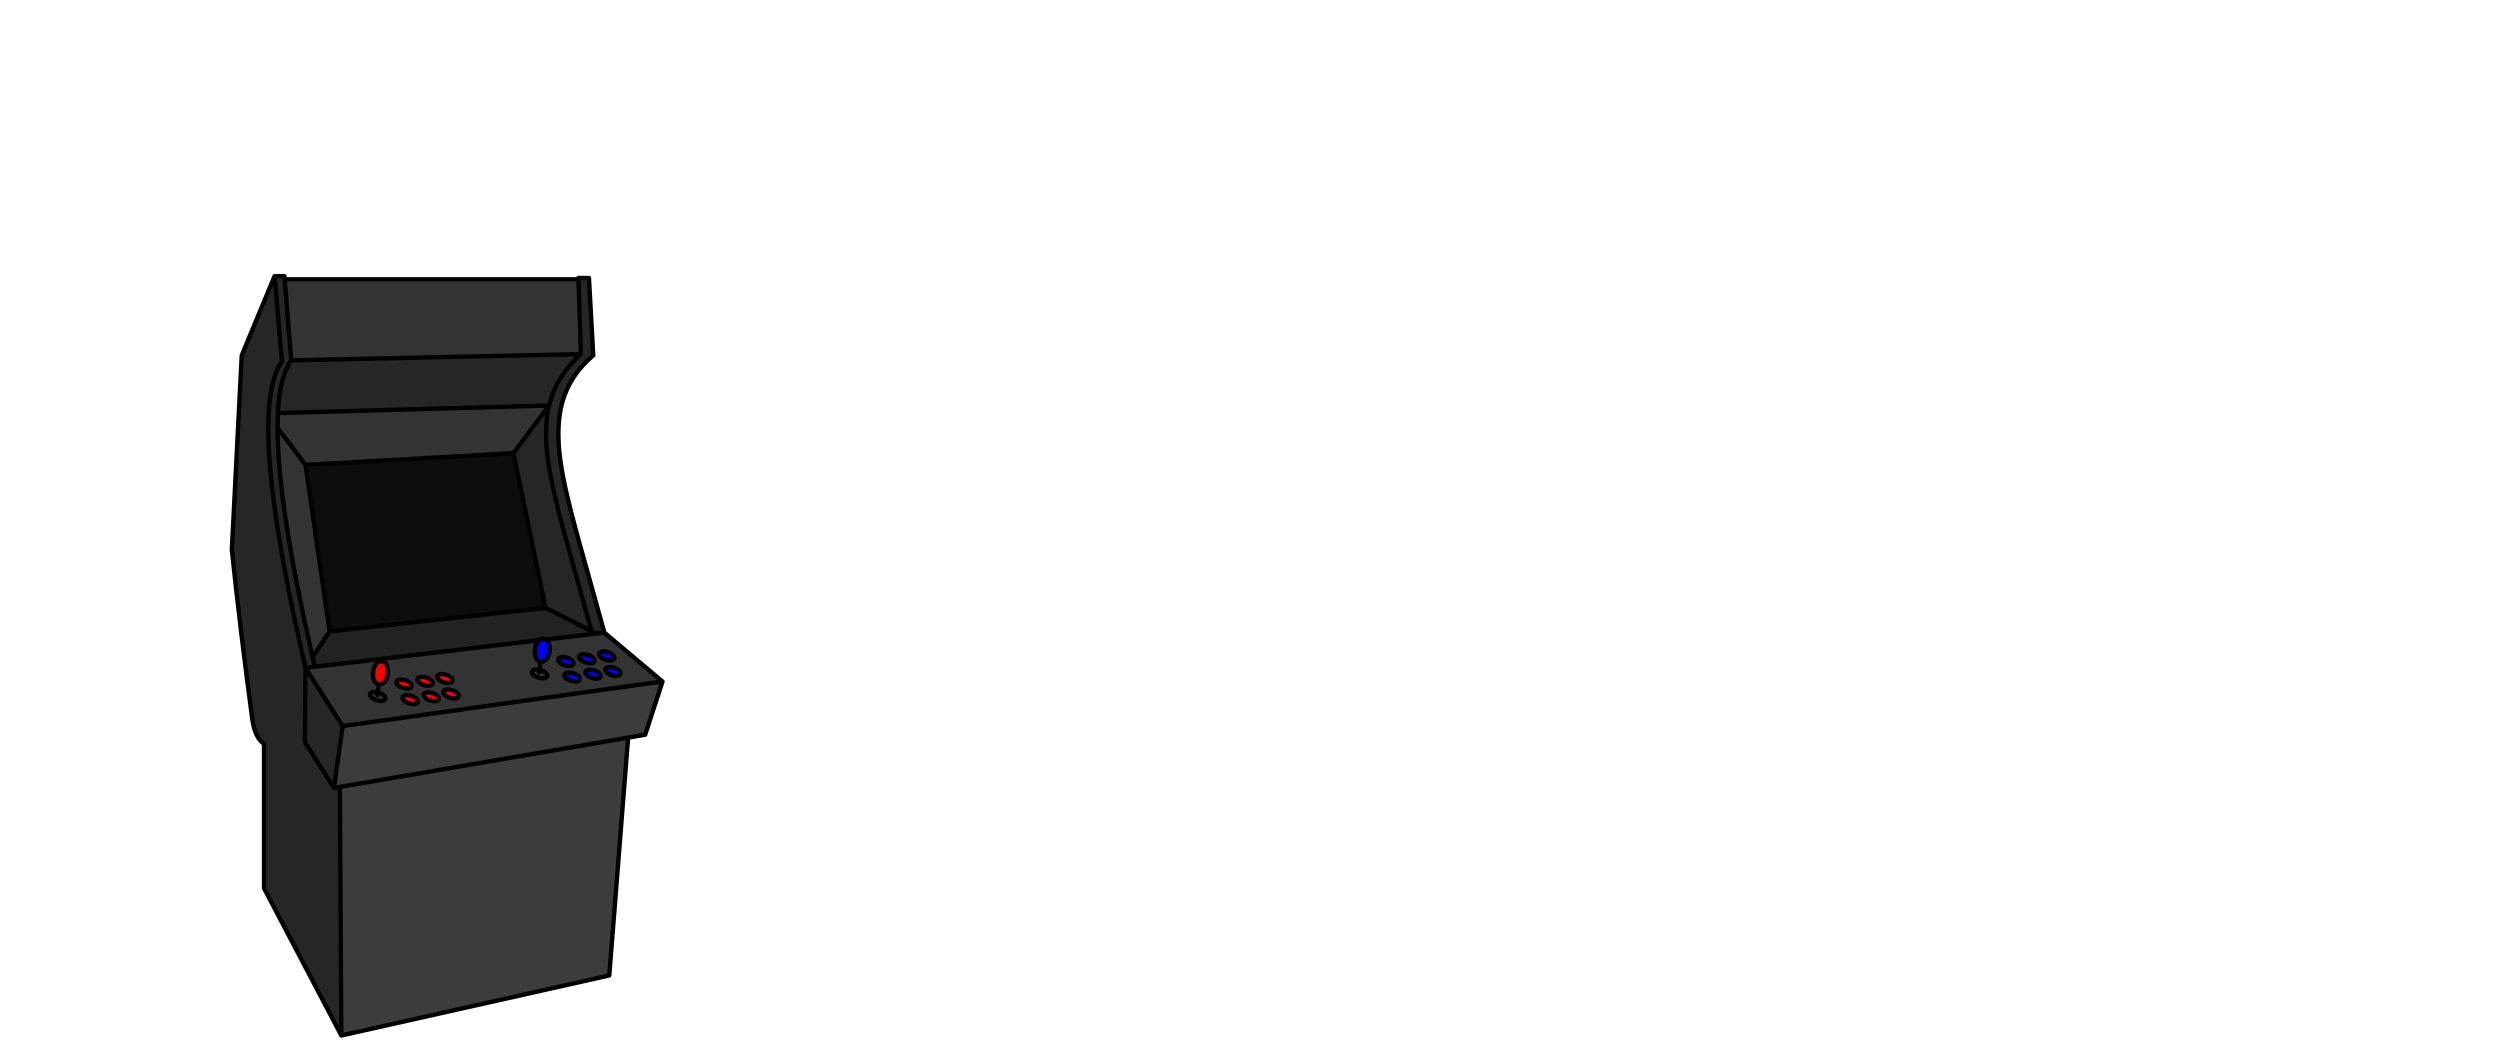 <?xml version="1.0" encoding="UTF-8" standalone="no"?>
<svg xmlns:xlink="http://www.w3.org/1999/xlink" height="720.75px" width="1716.8px" xmlns="http://www.w3.org/2000/svg">
  <g transform="matrix(1, 0, 0, 1, 307.05, 450.35)">
    <use height="524.45" transform="matrix(1.0, 0.0, 0.0, 1.0, -149.35, -262.2)" width="298.75" xlink:href="#sprite0"/>
  </g>
  <defs>
    <g id="sprite0" transform="matrix(1, 0, 0, 1, 149.35, 262.2)">
      <use height="122.4" transform="matrix(1.0, 0.0, 0.0, 1.0, -97.25, -139.15)" width="164.9" xlink:href="#shape0"/>
      <use height="524.45" transform="matrix(1.0, 0.0, 0.0, 1.0, -149.35, -262.2)" width="298.75" xlink:href="#shape1"/>
    </g>
    <g id="shape0" transform="matrix(1, 0, 0, 1, 97.25, 139.15)">
      <path d="M67.65 -32.9 L-80.7 -16.75 -97.25 -131.1 45.55 -139.15 67.65 -32.9" fill="#0d0d0d" fill-rule="evenodd" stroke="none"/>
    </g>
    <g id="shape1" transform="matrix(1, 0, 0, 1, 149.35, 262.2)">
      <path d="M90.2 -258.55 L90.15 -259.45 97.4 -259.45 100.35 -206.3 Q84.3 -192.75 79.15 -174.3 74.45 -157.7 77.85 -133.45 80.45 -114.95 89.75 -81.4 L108.0 -15.9 102.5 -15.3 99.2 -16.95 81.25 -81.4 Q71.95 -114.95 69.35 -133.45 66.2 -155.95 70.0 -171.9 L70.65 -174.3 Q75.8 -192.75 91.85 -207.15 75.8 -192.75 70.65 -174.3 L70.0 -171.9 Q66.2 -155.95 69.35 -133.45 71.95 -114.95 81.25 -81.4 L99.2 -16.95 67.65 -32.9 45.55 -139.15 70.0 -171.9 -116.2 -166.7 -116.45 -156.55 Q-116.4 -103.55 -92.4 0.95 L-90.85 7.55 -97.25 8.3 -71.75 48.25 -77.7 90.75 -97.7 59.3 -97.25 8.3 Q-138.3 -167.65 -113.4 -202.05 L-118.5 -260.7 -113.4 -202.05 Q-138.3 -167.65 -97.25 8.3 L-97.7 59.3 -77.7 90.75 -73.65 90.05 -72.65 260.75 -125.75 159.6 -125.75 60.55 Q-132.1 56.0 -133.8 43.55 -142.15 -18.6 -147.85 -72.85 L-141.05 -206.3 -118.5 -260.7 -111.7 -260.7 -111.55 -258.55 -107.05 -202.9 Q-114.95 -192.0 -116.2 -166.7 -114.95 -192.0 -107.05 -202.9 L91.85 -207.15 90.2 -258.55" fill="#262626" fill-rule="evenodd" stroke="none"/>
      <path d="M90.2 -258.55 L91.85 -207.15 -107.05 -202.9 -111.55 -258.55 90.2 -258.55 M102.5 -15.3 L108.0 -15.9 147.9 17.65 -71.75 48.25 -97.25 8.3 -90.85 7.55 63.1 -10.65 62.5 -9.95 Q60.7 -7.8 60.3 -4.5 59.8 -1.15 61.0 1.35 62.15 3.9 64.25 4.2 66.35 4.45 68.15 2.3 69.95 0.15 70.4 -3.15 70.8 -6.5 69.65 -9.05 68.95 -10.5 67.95 -11.2 L102.5 -15.3 M70.0 -171.9 L45.55 -139.15 -97.25 -131.1 -80.7 -16.75 -92.4 0.95 Q-116.4 -103.55 -116.45 -156.55 L-116.2 -166.7 70.0 -171.9 M63.15 11.5 L63.45 9.6 61.35 9.35 Q59.3 9.35 58.55 10.25 57.75 11.15 58.65 12.4 59.5 13.7 61.55 14.6 63.6 15.5 65.6 15.5 67.65 15.5 68.45 14.6 69.2 13.7 68.35 12.4 67.45 11.15 65.4 10.25 L63.45 9.6 64.25 4.2 63.45 9.6 65.4 10.25 Q67.45 11.15 68.35 12.4 69.2 13.7 68.45 14.6 67.65 15.5 65.6 15.5 63.6 15.5 61.55 14.6 59.5 13.7 58.65 12.4 57.75 11.15 58.55 10.25 59.3 9.35 61.35 9.35 L63.45 9.6 63.15 11.5 M87.9 17.65 Q89.95 17.6 90.75 16.75 91.5 15.8 90.65 14.55 89.75 13.25 87.75 12.4 85.7 11.5 83.65 11.5 81.6 11.5 80.85 12.4 80.05 13.25 80.95 14.55 81.85 15.8 83.85 16.75 85.9 17.6 87.9 17.65 M86.4 3.9 Q85.5 2.65 83.5 1.75 81.45 0.85 79.4 0.85 77.35 0.85 76.6 1.75 75.8 2.65 76.7 3.9 77.6 5.2 79.6 6.1 81.65 7.0 83.65 7.0 85.7 7.0 86.5 6.1 87.25 5.2 86.4 3.9 M102.35 15.7 Q104.4 15.7 105.2 14.8 105.95 13.9 105.1 12.65 104.2 11.35 102.2 10.45 100.15 9.55 98.1 9.55 96.05 9.55 95.3 10.45 94.5 11.35 95.4 12.65 96.3 13.9 98.3 14.8 100.35 15.7 102.35 15.7 M118.7 10.7 Q117.8 9.45 115.8 8.55 113.75 7.65 111.7 7.65 109.65 7.65 108.9 8.55 108.1 9.45 109.0 10.7 109.9 12.0 111.9 12.9 113.95 13.8 115.95 13.8 118.0 13.8 118.8 12.9 119.55 12.0 118.7 10.7 M97.95 -0.15 Q95.9 -1.05 93.85 -1.05 91.8 -1.05 91.05 -0.15 90.25 0.7 91.15 2.0 92.05 3.3 94.05 4.2 96.1 5.05 98.1 5.1 100.15 5.05 100.95 4.2 101.7 3.3 100.85 2.0 99.95 0.7 97.95 -0.15 M111.55 -2.05 Q109.5 -2.95 107.45 -2.95 105.4 -2.95 104.65 -2.05 103.85 -1.2 104.75 0.1 105.65 1.35 107.65 2.3 109.7 3.15 111.7 3.2 113.75 3.15 114.55 2.3 115.3 1.35 114.45 0.1 113.55 -1.2 111.55 -2.05 M3.3 15.6 Q2.4 14.3 0.4 13.45 -1.65 12.55 -3.65 12.55 -5.7 12.55 -6.5 13.45 -7.3 14.3 -6.4 15.6 -5.5 16.9 -3.45 17.8 -1.45 18.65 0.6 18.7 2.6 18.65 3.4 17.8 4.2 16.9 3.3 15.6 M4.65 24.05 Q2.6 23.15 0.6 23.15 -1.45 23.15 -2.25 24.05 -3.05 24.95 -2.15 26.25 -1.25 27.5 0.8 28.4 2.8 29.3 4.85 29.3 6.85 29.3 7.65 28.4 8.45 27.5 7.55 26.25 6.65 24.95 4.65 24.05 M-97.25 -131.1 L-116.45 -156.55 -97.25 -131.1 M-46.85 19.7 Q-44.8 19.95 -43.0 17.8 -41.2 15.65 -40.75 12.35 -40.3 9.0 -41.5 6.45 -42.65 3.95 -44.75 3.7 -46.9 3.4 -48.65 5.55 -50.45 7.7 -50.85 11.0 -51.3 14.35 -50.15 16.85 -49.0 19.4 -46.85 19.7 L-47.7 25.1 -45.7 25.75 Q-43.7 26.65 -42.8 27.95 -41.9 29.2 -42.7 30.1 -43.5 31.0 -45.55 31.0 -47.55 31.0 -49.6 30.1 -51.6 29.2 -52.5 27.95 -53.4 26.65 -52.6 25.75 -51.85 24.85 -49.8 24.85 L-47.7 25.1 -47.95 27.0 -47.7 25.1 -49.8 24.85 Q-51.85 24.85 -52.6 25.75 -53.4 26.65 -52.5 27.95 -51.6 29.2 -49.6 30.1 -47.55 31.0 -45.55 31.0 -43.5 31.0 -42.7 30.1 -41.9 29.2 -42.8 27.95 -43.7 26.65 -45.7 25.75 L-47.7 25.1 -46.85 19.7 M-6.05 28.15 Q-6.95 26.85 -8.95 26.0 -11.0 25.1 -13.0 25.1 -15.05 25.1 -15.85 26.0 -16.65 26.85 -15.75 28.15 -14.85 29.4 -12.8 30.35 -10.8 31.2 -8.75 31.25 -6.75 31.2 -5.95 30.35 -5.15 29.4 -6.05 28.15 M-23.4 27.9 Q-25.45 27.0 -27.45 27.0 -29.5 27.0 -30.3 27.9 -31.1 28.75 -30.2 30.05 -29.3 31.35 -27.25 32.25 -25.25 33.1 -23.2 33.15 -21.2 33.1 -20.4 32.25 -19.6 31.35 -20.5 30.05 -21.4 28.75 -23.4 27.9 M-27.65 17.25 Q-29.7 16.35 -31.7 16.35 -33.75 16.35 -34.55 17.25 -35.35 18.15 -34.45 19.45 -33.55 20.7 -31.5 21.6 -29.5 22.5 -27.45 22.5 -25.45 22.5 -24.65 21.6 -23.85 20.7 -24.75 19.45 -25.65 18.15 -27.65 17.25 M-13.0 20.6 Q-11.0 20.6 -10.2 19.7 -9.4 18.8 -10.3 17.5 -11.2 16.25 -13.2 15.35 -15.25 14.45 -17.25 14.45 -19.3 14.45 -20.1 15.35 -20.9 16.25 -20.0 17.5 -19.1 18.8 -17.05 19.7 -15.05 20.6 -13.0 20.6" fill="#333333" fill-rule="evenodd" stroke="none"/>
      <path d="M67.95 -11.2 Q68.95 -10.5 69.65 -9.05 70.8 -6.5 70.4 -3.15 69.95 0.15 68.15 2.3 66.35 4.45 64.25 4.2 62.15 3.9 61.0 1.35 59.8 -1.15 60.3 -4.5 60.7 -7.8 62.5 -9.95 L63.1 -10.65 Q64.65 -12.05 66.4 -11.8 67.25 -11.7 67.95 -11.2 M111.55 -2.05 Q113.55 -1.2 114.45 0.1 115.3 1.35 114.55 2.3 113.75 3.15 111.7 3.2 109.7 3.15 107.65 2.3 105.65 1.35 104.75 0.1 103.85 -1.2 104.65 -2.05 105.4 -2.95 107.45 -2.95 109.5 -2.95 111.55 -2.05 M97.95 -0.15 Q99.95 0.7 100.85 2.0 101.7 3.3 100.95 4.2 100.15 5.05 98.1 5.1 96.1 5.05 94.05 4.2 92.05 3.3 91.15 2.0 90.25 0.7 91.05 -0.15 91.8 -1.05 93.85 -1.05 95.9 -1.05 97.95 -0.15 M118.7 10.7 Q119.55 12.0 118.8 12.9 118.0 13.8 115.95 13.8 113.95 13.8 111.9 12.9 109.9 12.0 109.0 10.7 108.1 9.45 108.9 8.55 109.65 7.65 111.7 7.65 113.75 7.65 115.8 8.55 117.8 9.45 118.7 10.7 M102.35 15.7 Q100.35 15.7 98.3 14.8 96.3 13.9 95.4 12.65 94.5 11.35 95.3 10.45 96.05 9.55 98.1 9.55 100.15 9.55 102.2 10.45 104.2 11.35 105.1 12.65 105.95 13.9 105.2 14.8 104.4 15.7 102.35 15.7 M86.4 3.9 Q87.25 5.2 86.5 6.1 85.7 7.0 83.65 7.0 81.65 7.0 79.6 6.1 77.6 5.2 76.7 3.9 75.8 2.65 76.6 1.75 77.35 0.85 79.4 0.85 81.45 0.85 83.5 1.75 85.5 2.65 86.4 3.9 M87.9 17.65 Q85.9 17.6 83.85 16.75 81.85 15.8 80.95 14.55 80.05 13.25 80.85 12.4 81.6 11.5 83.65 11.5 85.7 11.5 87.75 12.4 89.75 13.25 90.65 14.55 91.5 15.8 90.75 16.75 89.95 17.6 87.9 17.65" fill="#0000f7" fill-rule="evenodd" stroke="none"/>
      <path d="M99.2 -16.95 L102.5 -15.3 67.95 -11.2 Q67.25 -11.7 66.4 -11.8 64.65 -12.05 63.1 -10.65 L-90.85 7.55 -92.4 0.95 -80.7 -16.75 67.65 -32.9 99.2 -16.95 99.5 -15.9 99.2 -16.95" fill="#222222" fill-rule="evenodd" stroke="none"/>
      <path d="M147.9 17.65 L136.0 54.2 124.3 56.2 111.35 219.5 -72.65 260.75 -73.65 90.05 -77.7 90.75 -71.75 48.25 147.9 17.65 M124.3 56.2 L-73.65 90.05 124.3 56.2" fill="#3c3c3c" fill-rule="evenodd" stroke="none"/>
      <path d="M4.65 24.05 Q6.65 24.95 7.55 26.25 8.45 27.5 7.65 28.4 6.85 29.3 4.85 29.3 2.8 29.3 0.8 28.4 -1.25 27.5 -2.15 26.25 -3.05 24.95 -2.25 24.05 -1.45 23.15 0.6 23.15 2.6 23.15 4.65 24.05 M3.3 15.6 Q4.2 16.9 3.4 17.8 2.6 18.65 0.6 18.7 -1.45 18.65 -3.45 17.8 -5.5 16.9 -6.4 15.6 -7.3 14.3 -6.5 13.45 -5.7 12.55 -3.65 12.55 -1.65 12.55 0.4 13.45 2.4 14.3 3.3 15.6 M-13.0 20.6 Q-15.05 20.6 -17.05 19.7 -19.1 18.8 -20.0 17.5 -20.9 16.25 -20.1 15.35 -19.3 14.45 -17.25 14.45 -15.25 14.45 -13.2 15.35 -11.2 16.25 -10.3 17.5 -9.4 18.8 -10.2 19.7 -11.0 20.6 -13.0 20.6 M-27.65 17.25 Q-25.65 18.15 -24.75 19.45 -23.85 20.7 -24.65 21.6 -25.45 22.5 -27.45 22.5 -29.5 22.5 -31.5 21.6 -33.55 20.7 -34.45 19.45 -35.35 18.15 -34.55 17.25 -33.75 16.35 -31.7 16.35 -29.7 16.35 -27.65 17.25 M-23.4 27.9 Q-21.4 28.75 -20.5 30.05 -19.6 31.35 -20.4 32.25 -21.2 33.1 -23.2 33.15 -25.25 33.1 -27.25 32.25 -29.3 31.35 -30.2 30.05 -31.1 28.75 -30.3 27.9 -29.5 27.0 -27.45 27.0 -25.45 27.0 -23.4 27.9 M-6.05 28.15 Q-5.15 29.4 -5.95 30.35 -6.75 31.2 -8.75 31.25 -10.8 31.2 -12.8 30.35 -14.85 29.4 -15.75 28.15 -16.65 26.85 -15.85 26.0 -15.05 25.1 -13.0 25.1 -11.0 25.1 -8.95 26.0 -6.95 26.85 -6.05 28.15 M-46.85 19.7 Q-49.0 19.4 -50.15 16.85 -51.3 14.35 -50.85 11.0 -50.45 7.7 -48.65 5.55 -46.9 3.4 -44.75 3.7 -42.65 3.95 -41.5 6.45 -40.3 9.0 -40.75 12.35 -41.2 15.65 -43.0 17.8 -44.8 19.95 -46.85 19.7" fill="#f70000" fill-rule="evenodd" stroke="none"/>
      <path d="M108.0 -15.9 L89.75 -81.4 Q80.45 -114.95 77.85 -133.45 74.45 -157.7 79.15 -174.3 84.3 -192.75 100.35 -206.3 L97.4 -259.45 90.15 -259.45 90.2 -258.55 91.85 -207.15 Q75.8 -192.75 70.65 -174.3 L70.0 -171.9 Q66.2 -155.95 69.35 -133.45 71.95 -114.95 81.25 -81.4 L99.2 -16.95 102.5 -15.3 108.0 -15.9 147.9 17.65 136.0 54.2 124.3 56.2 111.35 219.5 -72.65 260.75 -125.75 159.6 -125.75 60.55 Q-132.1 56.0 -133.8 43.55 -142.15 -18.6 -147.85 -72.85 L-141.05 -206.3 -118.5 -260.7 -111.7 -260.7 -111.55 -258.55 90.2 -258.55 M70.0 -171.9 L45.55 -139.15 67.65 -32.9 99.2 -16.95 99.5 -15.9 M67.95 -11.2 Q68.95 -10.5 69.65 -9.05 70.8 -6.5 70.4 -3.15 69.95 0.15 68.15 2.3 66.35 4.45 64.25 4.2 L63.45 9.6 65.4 10.25 Q67.45 11.15 68.35 12.4 69.2 13.7 68.45 14.6 67.65 15.5 65.6 15.5 63.6 15.5 61.55 14.6 59.5 13.7 58.65 12.4 57.75 11.15 58.55 10.25 59.3 9.35 61.35 9.35 L63.45 9.6 63.15 11.5 M64.25 4.2 Q62.15 3.9 61.0 1.35 59.8 -1.15 60.3 -4.5 60.7 -7.8 62.5 -9.95 L63.1 -10.65 -90.85 7.55 -97.25 8.3 -71.75 48.25 147.9 17.65 M63.1 -10.65 Q64.65 -12.05 66.4 -11.8 67.25 -11.7 67.95 -11.2 L102.5 -15.3 M111.55 -2.05 Q113.55 -1.2 114.45 0.1 115.3 1.35 114.55 2.3 113.75 3.15 111.7 3.2 109.7 3.15 107.65 2.3 105.65 1.35 104.75 0.1 103.85 -1.2 104.65 -2.05 105.4 -2.95 107.45 -2.95 109.5 -2.95 111.55 -2.05 M97.95 -0.15 Q99.95 0.7 100.85 2.0 101.7 3.3 100.95 4.2 100.15 5.05 98.1 5.1 96.1 5.05 94.05 4.2 92.05 3.3 91.15 2.0 90.25 0.7 91.05 -0.15 91.8 -1.05 93.85 -1.05 95.9 -1.05 97.95 -0.15 M118.7 10.7 Q119.55 12.0 118.8 12.9 118.0 13.8 115.95 13.8 113.95 13.8 111.9 12.9 109.9 12.0 109.0 10.7 108.1 9.45 108.9 8.55 109.65 7.65 111.7 7.65 113.75 7.65 115.8 8.55 117.8 9.45 118.7 10.7 M102.35 15.7 Q100.35 15.7 98.3 14.8 96.3 13.9 95.4 12.65 94.5 11.35 95.3 10.45 96.05 9.55 98.1 9.55 100.15 9.55 102.2 10.45 104.2 11.35 105.1 12.65 105.95 13.9 105.2 14.8 104.4 15.7 102.35 15.7 M86.4 3.9 Q87.25 5.2 86.5 6.1 85.7 7.0 83.65 7.0 81.65 7.0 79.6 6.1 77.6 5.2 76.7 3.9 75.8 2.65 76.6 1.75 77.35 0.85 79.4 0.85 81.45 0.85 83.5 1.75 85.5 2.65 86.4 3.9 M87.9 17.65 Q85.9 17.6 83.85 16.75 81.85 15.8 80.95 14.55 80.05 13.25 80.85 12.4 81.6 11.5 83.65 11.5 85.7 11.5 87.75 12.4 89.75 13.25 90.65 14.55 91.5 15.8 90.75 16.75 89.95 17.6 87.9 17.65 M4.65 24.05 Q6.65 24.95 7.55 26.25 8.45 27.5 7.65 28.4 6.85 29.3 4.85 29.3 2.8 29.3 0.8 28.4 -1.25 27.5 -2.15 26.25 -3.05 24.95 -2.25 24.05 -1.45 23.15 0.6 23.15 2.6 23.15 4.65 24.05 M3.3 15.6 Q4.2 16.9 3.4 17.8 2.6 18.65 0.6 18.7 -1.45 18.65 -3.45 17.8 -5.5 16.9 -6.4 15.6 -7.3 14.3 -6.5 13.45 -5.7 12.55 -3.65 12.55 -1.65 12.55 0.4 13.45 2.4 14.3 3.3 15.6 M-107.05 -202.9 L-111.55 -258.55 M-118.5 -260.7 L-113.4 -202.05 Q-138.3 -167.65 -97.25 8.3 L-97.7 59.3 -77.7 90.75 -71.75 48.25 M-92.4 0.95 Q-116.4 -103.55 -116.45 -156.55 L-116.2 -166.7 Q-114.95 -192.0 -107.05 -202.9 L91.85 -207.15 M-116.45 -156.55 L-97.25 -131.1 45.55 -139.15 M-97.25 -131.1 L-80.7 -16.75 67.65 -32.9 M-13.0 20.6 Q-15.05 20.6 -17.05 19.7 -19.1 18.8 -20.0 17.5 -20.9 16.25 -20.1 15.35 -19.3 14.45 -17.25 14.45 -15.25 14.45 -13.2 15.35 -11.2 16.25 -10.3 17.5 -9.4 18.8 -10.2 19.7 -11.0 20.6 -13.0 20.6 M-27.65 17.25 Q-25.65 18.15 -24.75 19.45 -23.85 20.7 -24.65 21.6 -25.45 22.5 -27.45 22.5 -29.5 22.5 -31.5 21.6 -33.55 20.7 -34.45 19.45 -35.35 18.15 -34.55 17.25 -33.75 16.35 -31.7 16.35 -29.7 16.35 -27.65 17.25 M-23.4 27.9 Q-21.4 28.75 -20.5 30.05 -19.6 31.35 -20.4 32.25 -21.2 33.1 -23.2 33.15 -25.25 33.1 -27.25 32.25 -29.3 31.35 -30.2 30.05 -31.1 28.75 -30.3 27.9 -29.5 27.0 -27.45 27.0 -25.45 27.0 -23.4 27.9 M-6.05 28.15 Q-5.15 29.4 -5.95 30.35 -6.75 31.2 -8.75 31.25 -10.8 31.2 -12.8 30.35 -14.85 29.4 -15.75 28.15 -16.65 26.85 -15.85 26.0 -15.05 25.1 -13.0 25.1 -11.0 25.1 -8.95 26.0 -6.95 26.85 -6.05 28.15 M-46.85 19.7 Q-49.0 19.4 -50.15 16.85 -51.3 14.35 -50.85 11.0 -50.45 7.7 -48.65 5.55 -46.9 3.4 -44.75 3.7 -42.65 3.95 -41.5 6.45 -40.3 9.0 -40.75 12.35 -41.2 15.65 -43.0 17.8 -44.8 19.95 -46.85 19.7 L-47.7 25.1 -45.7 25.75 Q-43.7 26.65 -42.8 27.95 -41.9 29.2 -42.7 30.1 -43.5 31.0 -45.55 31.0 -47.55 31.0 -49.6 30.1 -51.6 29.2 -52.5 27.95 -53.4 26.65 -52.6 25.75 -51.85 24.85 -49.8 24.85 L-47.7 25.1 -47.95 27.0 M-77.7 90.75 L-73.65 90.05 124.3 56.2 M-90.85 7.55 L-92.4 0.95 -80.7 -16.75 M-73.65 90.05 L-72.65 260.75 M-116.2 -166.7 L70.0 -171.9" fill="none" stroke="#000000" stroke-linecap="round" stroke-linejoin="round" stroke-width="3.0"/>
    </g>
  </defs>
</svg>
